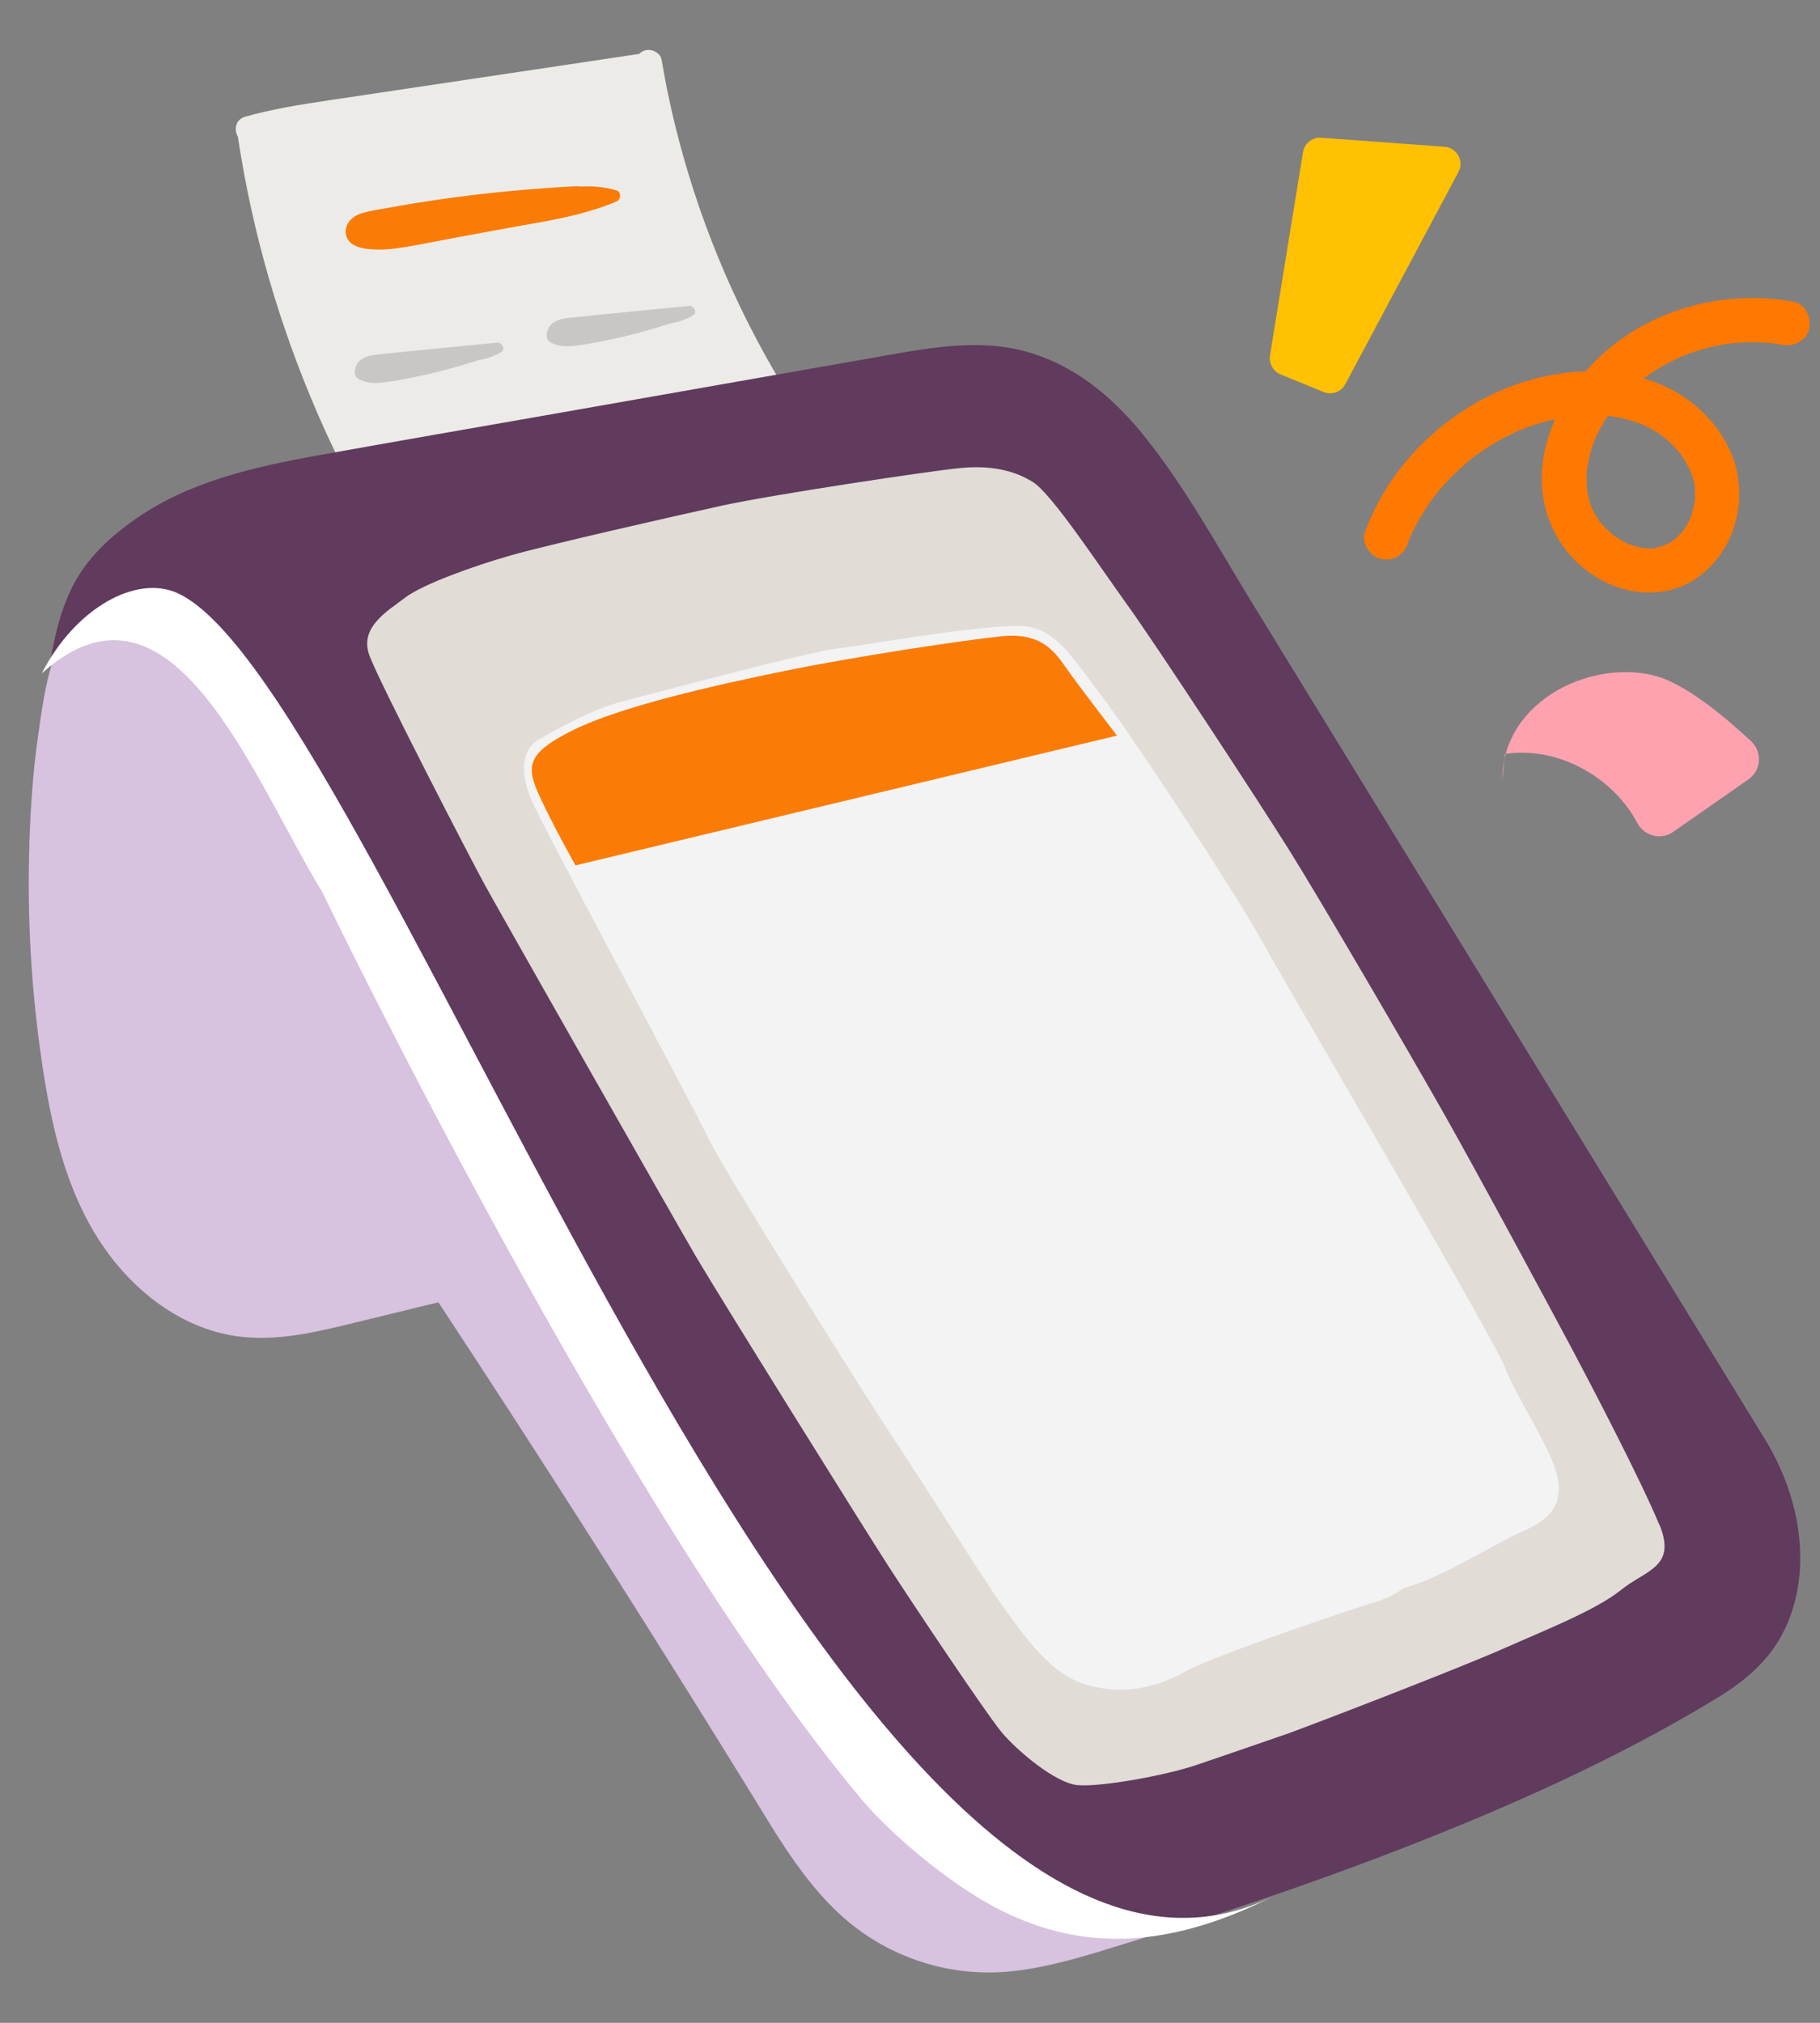 <?xml version="1.0" encoding="UTF-8"?>
<svg id="Illustration" xmlns="http://www.w3.org/2000/svg" viewBox="0 0 180 200">
  <rect x="0" y="0" width="180" height="200" fill="#808080" stroke="none"/>
  <defs>
    <style>
      .cls-1 {
        fill: #f3f3f3;
      }

      .cls-2 {
        fill: #fa7c07;
      }

      .cls-3 {
        fill: #edebe8;
      }

      .cls-4 {
        fill: #fff;
      }

      .cls-5 {
        fill: #ffa2af;
      }

      .cls-6 {
        fill: #ffc101;
      }

      .cls-7 {
        fill: #ff7800;
      }

      .cls-8 {
        fill: #c9c7c5;
      }

      .cls-9 {
        fill: #d7c2df;
      }

      .cls-10 {
        fill: #e1dcd6;
      }

      .cls-11 {
        fill: #603b5d;
      }
    </style>
  </defs>
  <path class="cls-9" d="m2.9,83.46c.12-3.59.36-7.19.87-10.74.35-2.45.69-5.02,1.46-7.38.19-.59.76-.74,1.22-.61,1.06-2.48,3.15-3.38,4.68-4.3,1.69-1.02,2.71-2.71,5.64-1.94,2.93.77,5.01,2.63,7.58,6.43,2.56,3.81,9.05,16.55,11.29,20.6,2.24,4.05,16.02,28.93,19.23,34.78,3.21,5.85,15.47,26.38,18.8,31.93,3.33,5.55,13.69,21.34,16.49,24.53,2.8,3.19,11.04,10.11,14.26,11.68,1.93.94,5.09,1.41,7.3,1.62,2.37-.74,4.74-1.48,7.11-2.24,1.16-.37,1.65,1.45.5,1.82-2.69.87-5.39,1.7-8.09,2.54-3.51,1.09-7.03,2.21-10.69,2.67-6.46.82-12.94-1.29-17.68-5.76-2.6-2.45-4.65-5.43-6.53-8.44-8.43-13.73-17.02-27.35-25.78-40.87-2.39-3.68-4.79-7.35-7.2-11.02-3.21.78-6.41,1.57-9.62,2.34-3.38.81-6.86,1.51-10.34,1.01-5.57-.79-10.31-4.56-13.37-9.14-3.59-5.37-5.01-11.88-5.92-18.18-1.03-7.07-1.44-14.23-1.2-21.37Z"/>
  <path class="cls-3" d="m78.38,39.69c-5.06-8.01-8.86-16.75-11.26-25.92-.68-2.6-1.24-5.22-1.69-7.87-.12-.7-.99-1.1-1.63-.92-.24.07-.43.19-.58.35-10.24,1.53-20.48,3.06-30.71,4.59-2.78.42-5.56.85-8.26,1.62-.99.28-1.12,1.33-.71,2.01,0,.02,0,.03,0,.05,1.42,9.39,4.08,18.55,7.86,27.27,1.06,2.46,2.22,4.87,3.47,7.24.79,1.51,3.07.17,2.28-1.33-.15-.29-.29-.58-.44-.87l28.24-4.47,9.89-2.47c.41.69.83,1.37,1.25,2.05.91,1.43,3.19.11,2.28-1.33Z"/>
  <path class="cls-11" d="m4.99,65.26c.49-2.72,1.14-5.47,2.52-7.9,1.42-2.48,3.54-4.4,5.86-6.02,5.36-3.77,11.86-5.2,18.2-6.34,7.46-1.34,14.93-2.63,22.4-3.94,7.51-1.32,15.02-2.64,22.53-3.96,3.78-.66,7.56-1.33,11.33-1.99,3.52-.62,7.12-1.24,10.7-.89,6.02.58,10.81,4.16,14.52,8.75,4.15,5.13,7.36,11.05,10.8,16.66,8.02,13.08,16.05,26.16,24.07,39.24,7.97,12.99,15.94,25.98,23.9,38.97,1,1.64,2.01,3.27,3.01,4.91,2.41,4.13,3.71,9.02,3.04,13.8-.32,2.26-1.11,4.48-2.42,6.36-1.5,2.16-3.56,3.72-5.79,5.07-9.83,5.96-20.46,10.68-31.16,14.84-6.11,2.37-12.29,4.53-18.51,6.58-.05.02-.11.03-.16.04-.09.07-.2.13-.33.17-4.71,1.44-9.74,1.69-14.45.09-4.63-1.58-8.63-4.68-12.01-8.16-3.53-3.64-6.38-7.83-9.23-12-3.13-4.59-6.18-9.24-9.16-13.94-5.91-9.31-11.53-18.8-16.99-28.38-5.23-9.18-10.27-18.46-15.38-27.7-4.34-7.85-8.69-15.7-13.02-23.55-.68-1.23-1.35-2.46-2.03-3.68-1.34-2.49-2.62-5.02-4.05-7.46-1.23-2.09-2.67-4.25-4.93-5.32-2.57-1.22-5.13.1-7.31,1.51-1.86,1.21-3.67.91-4.33,3.11-.11.6-.96,1.34-1.41,1.21-.5-.09-.42.55-.24-.08Z"/>
  <path class="cls-10" d="m164.09,150.71c-1.77-4.27-6.54-13.43-8.49-17.1-1.95-3.67-9.54-17.77-12.91-23.71-3.37-5.94-12.1-20.92-15.18-25.84s-13.22-20.38-16.02-24.26c-2.8-3.88-7.45-10.95-9.32-12.13-1.87-1.18-4.24-1.69-7.26-1.39-3.02.3-18.57,2.63-23.45,3.7s-17.33,3.9-20.94,4.93c-3.61,1.03-8.68,2.83-10.47,4.19-1.79,1.37-4.56,2.94-3.5,5.75,1.06,2.81,9.93,19.95,11.35,22.55,1.42,2.6,18.74,33.09,20.91,36.8,2.17,3.71,16.53,26.73,19,30.56,2.47,3.83,9.84,14.85,11.32,16.59,1.48,1.74,5.24,4.95,7.45,5.15,2.22.2,8.55-.92,11.7-1.98,3.15-1.06,9.23-3.17,9.23-3.17,4.15-1.53,17.01-6.51,21.11-8.32,4.1-1.82,9.21-3.82,11.7-5.83,2.49-2.01,5.55-2.24,3.78-6.51Z"/>
  <path class="cls-1" d="m138.88,157c3.49-.87,9.25-4.54,11.7-5.59s4.02-2.44,3.49-5.24-4.02-7.86-5.24-11c-1.22-3.14-21.3-37.18-24.09-42.25-2.79-5.06-13.17-20.71-15.75-24.06-2.58-3.35-4.15-6.14-6.94-6.84-2.79-.7-16.23,1.75-19.2,2.09s-18.5,4.54-21.3,5.24-6.98,2.97-8.38,3.84-1.92,2.97-.52,6.11,16.06,30.37,17.46,33.34,15.68,25.74,18.4,29.8,8.94,14.01,10.54,16.19,4.4,6.55,7.89,7.77c3.49,1.22,6.98.7,10.12-1.05s17.28-6.46,19.03-6.98,2.79-1.4,2.79-1.4Z"/>
  <path class="cls-2" d="m110.47,72.73s-3.93-5.11-5.11-6.81-2.56-3.4-6.32-3.01-14.24,1.96-21.31,3.4-16.35,3.54-21.08,5.89-4.58,3.67-3.27,6.55c1.31,2.88,3.54,6.81,3.54,6.81l53.55-12.83Z"/>
  <path class="cls-5" d="m148.84,74.54c5.2-.77,10.63,2.22,13.08,6.81.7,1.31,2.35,1.75,3.56.9l7.44-5.19c1.27-.88,1.4-2.71.27-3.77-2.35-2.19-6.18-5.44-9.13-6.36-6.22-1.94-15.48,2.13-15.48,10.2"/>
  <path class="cls-6" d="m125.6,35.17l3.27-20.13c.14-.87.92-1.49,1.8-1.42l12.19.89c1.23.09,1.96,1.41,1.38,2.5l-11.19,20.98c-.41.77-1.34,1.1-2.14.77l-4.26-1.74c-.73-.3-1.16-1.07-1.04-1.85Z"/>
  <path class="cls-7" d="m139.24,53.65c.06-.16.2-.5.05-.14.07-.16.14-.33.22-.49.16-.35.33-.7.51-1.04.35-.66.73-1.3,1.14-1.92.2-.3.4-.59.62-.88.1-.13.33-.42.09-.12.13-.16.26-.33.39-.49.48-.57.98-1.13,1.52-1.65s1.09-1.02,1.67-1.5c.06-.05.47-.37.27-.22s.21-.16.28-.2c.31-.23.63-.45.96-.66.65-.43,1.32-.82,2.01-1.17.32-.16.64-.32.97-.47.16-.07.33-.15.49-.22-.4.18.07-.02.22-.08,1.41-.55,2.88-.95,4.37-1.18.11-.02.21-.03.32-.05-.05,0-.31.03-.05,0,.22-.02.43-.05.65-.06.47-.04.93-.06,1.4-.06.43,0,.86,0,1.29.04.21.01.43.03.64.06.02,0,.37.04.13.01-.22-.03.2.03.24.04.88.15,1.74.39,2.58.69,0,0,.34.13.14.05s.12.05.13.06c.17.08.35.16.52.25.35.18.69.38,1.01.59.15.1.3.2.45.31.07.05.15.11.22.16-.02-.02-.27-.23-.09-.06.29.27.59.51.87.79.25.26.48.53.72.81-.25-.29-.01,0,.09.13.12.17.23.35.34.53.19.31.33.63.51.94.12.22-.03-.09-.04-.12.03.08.07.17.1.25.07.19.14.39.2.59.05.15.33.92.24,1.05,0,0-.04-.43-.02-.16,0,.09.02.17.02.26.01.2.02.4.02.6,0,.17,0,.34-.02.51,0,.02-.01.25-.02.26,0,0,.07-.43.02-.16-.07.37-.14.73-.24,1.09-.05.16-.11.33-.16.49-.13.4.14-.27-.04.11-.16.33-.33.66-.53.97-.04.07-.33.49-.17.26s-.21.24-.26.3c-.11.12-.23.24-.35.36-.06.06-.12.11-.19.17-.04.04-.33.27-.1.09s-.19.12-.26.17c-.14.09-.29.18-.44.25-.08.04-.55.23-.27.14s-.25.08-.34.1c-.15.04-.31.08-.46.12-.08.02-.16.02-.23.04-.26.07.21-.04.2-.02-.14.13-.83.04-1.02.03-.09,0-.59-.02-.25-.01s-.15-.03-.25-.05c-.34-.07-.67-.16-.99-.27-.22-.08-.42-.11-.07-.01-.15-.04-.3-.14-.44-.21-.31-.16-.62-.34-.91-.53-.14-.09-.27-.19-.4-.28-.2-.14.11.08.12.09-.06-.06-.13-.1-.19-.16-.27-.23-.53-.48-.77-.74-.11-.12-.22-.25-.33-.37-.27-.31.18.27-.06-.07-.2-.29-.4-.59-.57-.9-.08-.14-.15-.29-.22-.44-.04-.07-.07-.15-.1-.22,0,.01.14.38.07.15-.11-.36-.24-.7-.32-1.07-.04-.19-.08-.37-.11-.56-.08-.43.01.27-.02-.17-.03-.41-.05-.82-.04-1.23,0-.19.01-.38.03-.57,0-.09.06-.62.03-.37s.05-.28.07-.37c.04-.22.09-.44.14-.65.09-.37.2-.74.32-1.11.06-.18.13-.36.2-.54,0-.03.13-.33.03-.1s.06-.14.08-.18c.34-.74.74-1.45,1.18-2.13.11-.16.22-.32.33-.48.07-.1.35-.47.12-.18.26-.33.53-.65.82-.96.54-.59,1.11-1.13,1.72-1.65.1-.08.2-.16.29-.24.02-.02.27-.21.08-.06-.17.13.24-.18.31-.23.33-.24.68-.47,1.02-.69.67-.42,1.37-.8,2.08-1.14.17-.08.35-.16.52-.24.23-.11-.06.02-.09.04.09-.04.18-.07.26-.11.38-.15.77-.29,1.16-.42.75-.25,1.52-.45,2.3-.61.19-.04.37-.07.56-.11.09-.01.61-.1.36-.06s.28-.03.37-.04c.22-.02.44-.04.66-.06.79-.06,1.58-.07,2.37-.03.38.02.76.05,1.14.09.09.01.19.02.28.03-.03,0-.37-.06-.11-.01.22.04.44.07.66.11,1.13.21,2.43-.31,2.71-1.54.25-1.08-.33-2.49-1.54-2.71-7.48-1.38-15.72,1.16-20.69,7.05-2.55,3.02-4.35,6.89-4.2,10.91.15,3.81,2.09,7.22,5.33,9.25,3.01,1.88,7.09,2.2,10.07.06,3.22-2.32,4.66-6.34,3.95-10.2-.67-3.66-3.48-6.87-6.75-8.5-3.9-1.94-8.4-2.08-12.6-1.12-6.87,1.57-13.04,6.37-16.3,12.62-.45.86-.83,1.75-1.18,2.65-.42,1.07.46,2.46,1.54,2.71,1.27.29,2.26-.39,2.71-1.54h0Z"/>
  <path class="cls-2" d="m60.97,18.82c-1.19-.34-2.39-.45-3.59-.37-.08-.03-.17-.05-.27-.04-3.58.18-7.15.48-10.71.92-1.81.22-3.62.48-5.42.77-.87.14-1.73.29-2.6.45-.85.15-1.72.27-2.55.52-.66.19-1.26.58-1.53,1.24-.25.63-.08,1.35.47,1.77.57.43,1.4.53,2.09.58.79.05,1.59,0,2.37-.11,1.71-.23,3.41-.6,5.11-.92,1.75-.32,3.5-.65,5.25-.97,3.82-.71,7.8-1.21,11.4-2.75.43-.18.49-.94-.02-1.09h0Z"/>
  <path class="cls-8" d="m49.16,33.88c-3.95.39-7.89.76-11.84,1.17-.76.08-1.57.25-2.01.95-.17.28-.26.62-.21.94.06.44.45.61.83.74.73.25,1.51.2,2.26.1.93-.13,1.86-.3,2.78-.49,2.14-.44,4.26-1,6.34-1.68.8-.14,1.56-.37,2.27-.82.47-.3.03-.96-.42-.91h0Z"/>
  <path class="cls-8" d="m68.14,30.25c-3.95.39-7.89.76-11.84,1.17-.76.08-1.57.25-2.01.95-.17.28-.26.62-.21.94.06.44.45.61.83.74.73.25,1.51.2,2.26.1.93-.13,1.86-.3,2.78-.49,2.14-.44,4.26-1,6.34-1.68.8-.14,1.56-.37,2.27-.82.47-.3.03-.96-.42-.91h0Z"/>
  <path class="cls-4" d="m4.14,66.56c3.34-6.49,9.37-9.77,13.43-7.91,20.39,9.31,65.98,150.83,108.8,128.61-12.72,6.6-21.83,5.01-29.39.51-4.6-2.74-9.47-7.11-11.73-9.81-23.84-28.42-53.39-89.78-53.39-89.78-6.91-11.31-14.87-33.16-27.72-21.61Z"/>
</svg>